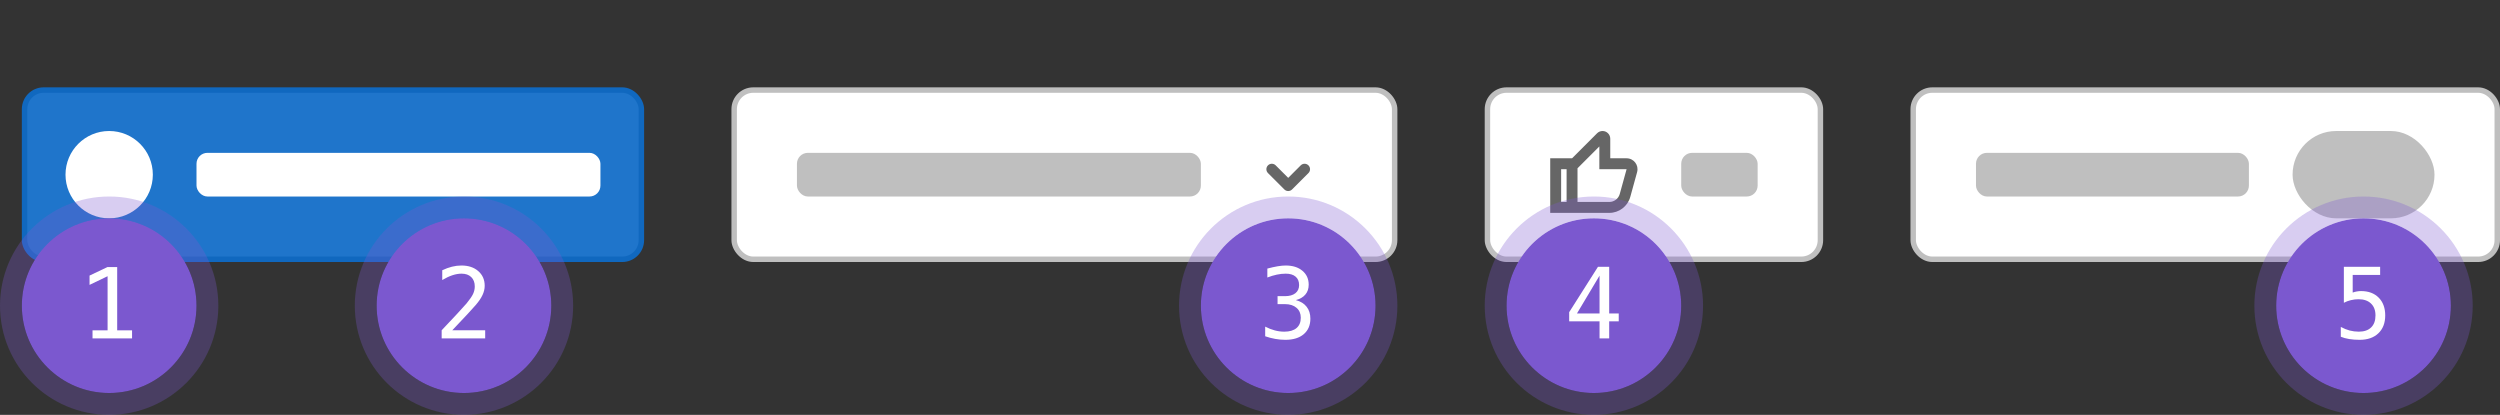 <svg width="458" height="76" viewBox="0 0 458 76" fill="none" xmlns="http://www.w3.org/2000/svg">
<rect x="0" y="0" width="458" height="76" fill="#333333" stroke="none"/>
<rect x="272.5" y="16.5" width="61" height="31" rx="3.5" fill="white"/>
<path fill-rule="evenodd" clip-rule="evenodd" d="M288 29L292.586 24.414C292.851 24.149 293.211 24 293.586 24C294.367 24 295 24.633 295 25.414V29H297.991C299.312 29 300.27 30.258 299.919 31.531L298.67 36.063C298.192 37.798 296.614 39 294.814 39H284V29H288ZM293 26.828V31H297.991L296.742 35.531C296.503 36.399 295.714 37 294.814 37H289L289 30.828L293 26.828ZM287 31H286V37H287V31Z" fill="#666666"/>
<rect x="308" y="28" width="14" height="8" rx="2" fill="#BFBFBF"/>
<rect x="272.5" y="16.5" width="61" height="31" rx="3.5" stroke="#BFBFBF"/>
<rect x="134.5" y="16.5" width="121" height="31" rx="3.5" fill="white"/>
<rect x="146" y="28" width="74" height="8" rx="2" fill="#BFBFBF"/>
<path fill-rule="evenodd" clip-rule="evenodd" d="M235.293 34.707C235.683 35.098 236.317 35.098 236.707 34.707L239.707 31.707C240.098 31.317 240.098 30.683 239.707 30.293C239.317 29.902 238.683 29.902 238.293 30.293L236 32.586L233.707 30.293C233.317 29.902 232.683 29.902 232.293 30.293C231.902 30.683 231.902 31.317 232.293 31.707L235.293 34.707Z" fill="#666666"/>
<rect x="134.5" y="16.5" width="121" height="31" rx="3.5" stroke="#BFBFBF"/>
<rect x="350.5" y="16.5" width="107" height="31" rx="3.5" fill="white"/>
<rect x="362" y="28" width="50" height="8" rx="2" fill="#BFBFBF"/>
<rect x="420" y="24" width="26" height="16" rx="8" fill="#BFBFBF"/>
<rect x="350.5" y="16.5" width="107" height="31" rx="3.5" stroke="#BFBFBF"/>
<rect x="4.5" y="16.5" width="113" height="31" rx="3.5" fill="#1F75CB"/>
<circle cx="20" cy="32" r="8" fill="white"/>
<rect x="36" y="28" width="74" height="8" rx="2" fill="white"/>
<rect x="4.5" y="16.5" width="113" height="31" rx="3.5" stroke="#1068BF"/>
<circle cx="292" cy="56" r="16" fill="#7B58CF"/>
<circle cx="292" cy="56" r="18" stroke="#7B58CF" stroke-opacity="0.3" stroke-width="4"/>
<path d="M293.037 50.495L288.897 57.43H293.037V50.495ZM292.747 48.878H294.804V57.43H296.553V58.871H294.804V62H293.037V58.871H287.474V57.192L292.747 48.878Z" fill="white"/>
<circle cx="433" cy="56" r="16" fill="#7B58CF"/>
<circle cx="433" cy="56" r="18" stroke="#7B58CF" stroke-opacity="0.3" stroke-width="4"/>
<path d="M429.396 48.878H436.041V50.372H431.014V53.598C431.266 53.504 431.518 53.437 431.77 53.395C432.027 53.349 432.285 53.325 432.543 53.325C433.902 53.325 434.98 53.727 435.777 54.529C436.574 55.332 436.973 56.419 436.973 57.79C436.973 59.173 436.554 60.263 435.716 61.06C434.884 61.856 433.744 62.255 432.297 62.255C431.6 62.255 430.961 62.208 430.381 62.114C429.807 62.02 429.291 61.88 428.834 61.692V59.891C429.373 60.184 429.915 60.403 430.46 60.55C431.005 60.69 431.562 60.761 432.13 60.761C433.108 60.761 433.861 60.503 434.389 59.987C434.922 59.472 435.188 58.739 435.188 57.79C435.188 56.852 434.913 56.123 434.362 55.602C433.817 55.08 433.056 54.819 432.077 54.819C431.603 54.819 431.14 54.875 430.688 54.986C430.237 55.092 429.807 55.253 429.396 55.47V48.878Z" fill="white"/>
<circle cx="236" cy="56" r="16" fill="#7B58CF"/>
<circle cx="236" cy="56" r="18" stroke="#7B58CF" stroke-opacity="0.3" stroke-width="4"/>
<path d="M237.397 54.977C238.259 55.206 238.918 55.613 239.375 56.199C239.832 56.779 240.061 57.506 240.061 58.379C240.061 59.586 239.653 60.535 238.839 61.227C238.03 61.912 236.908 62.255 235.473 62.255C234.869 62.255 234.254 62.199 233.627 62.088C233 61.977 232.385 61.815 231.781 61.605V59.838C232.379 60.148 232.968 60.38 233.548 60.532C234.128 60.685 234.705 60.761 235.279 60.761C236.252 60.761 236.999 60.541 237.521 60.102C238.042 59.662 238.303 59.029 238.303 58.203C238.303 57.441 238.042 56.838 237.521 56.393C236.999 55.941 236.293 55.716 235.402 55.716H234.049V54.257H235.402C236.217 54.257 236.853 54.078 237.31 53.721C237.767 53.363 237.995 52.865 237.995 52.227C237.995 51.553 237.781 51.037 237.354 50.68C236.932 50.316 236.328 50.135 235.543 50.135C235.021 50.135 234.482 50.193 233.926 50.31C233.369 50.428 232.786 50.603 232.177 50.838V49.203C232.886 49.016 233.516 48.875 234.066 48.781C234.623 48.688 235.115 48.641 235.543 48.641C236.82 48.641 237.84 48.963 238.602 49.607C239.369 50.246 239.753 51.096 239.753 52.156C239.753 52.877 239.551 53.477 239.146 53.958C238.748 54.438 238.165 54.778 237.397 54.977Z" fill="white"/>
<circle cx="85" cy="56" r="16" fill="#7B58CF"/>
<circle cx="85" cy="56" r="18" stroke="#7B58CF" stroke-opacity="0.3" stroke-width="4"/>
<path d="M82.856 60.506H88.885V62H80.913V60.506C82.009 59.352 82.967 58.332 83.787 57.447C84.607 56.562 85.173 55.938 85.483 55.575C86.069 54.86 86.465 54.283 86.67 53.844C86.875 53.398 86.978 52.944 86.978 52.481C86.978 51.749 86.761 51.175 86.327 50.759C85.899 50.343 85.311 50.135 84.561 50.135C84.027 50.135 83.468 50.231 82.882 50.425C82.296 50.618 81.675 50.911 81.019 51.304V49.511C81.622 49.224 82.214 49.007 82.794 48.86C83.38 48.714 83.957 48.641 84.525 48.641C85.809 48.641 86.84 48.983 87.619 49.669C88.404 50.349 88.797 51.242 88.797 52.35C88.797 52.912 88.665 53.475 88.401 54.037C88.144 54.6 87.722 55.221 87.136 55.9C86.808 56.281 86.33 56.809 85.703 57.482C85.082 58.156 84.133 59.164 82.856 60.506Z" fill="white"/>
<circle cx="20" cy="56" r="16" fill="#7B58CF"/>
<circle cx="20" cy="56" r="18" stroke="#7B58CF" stroke-opacity="0.3" stroke-width="4"/>
<path d="M16.95 60.515H19.71V50.601L16.405 52.191V50.486L19.692 48.922H21.468V60.515H24.192V62H16.95V60.515Z" fill="white"/>
</svg>

